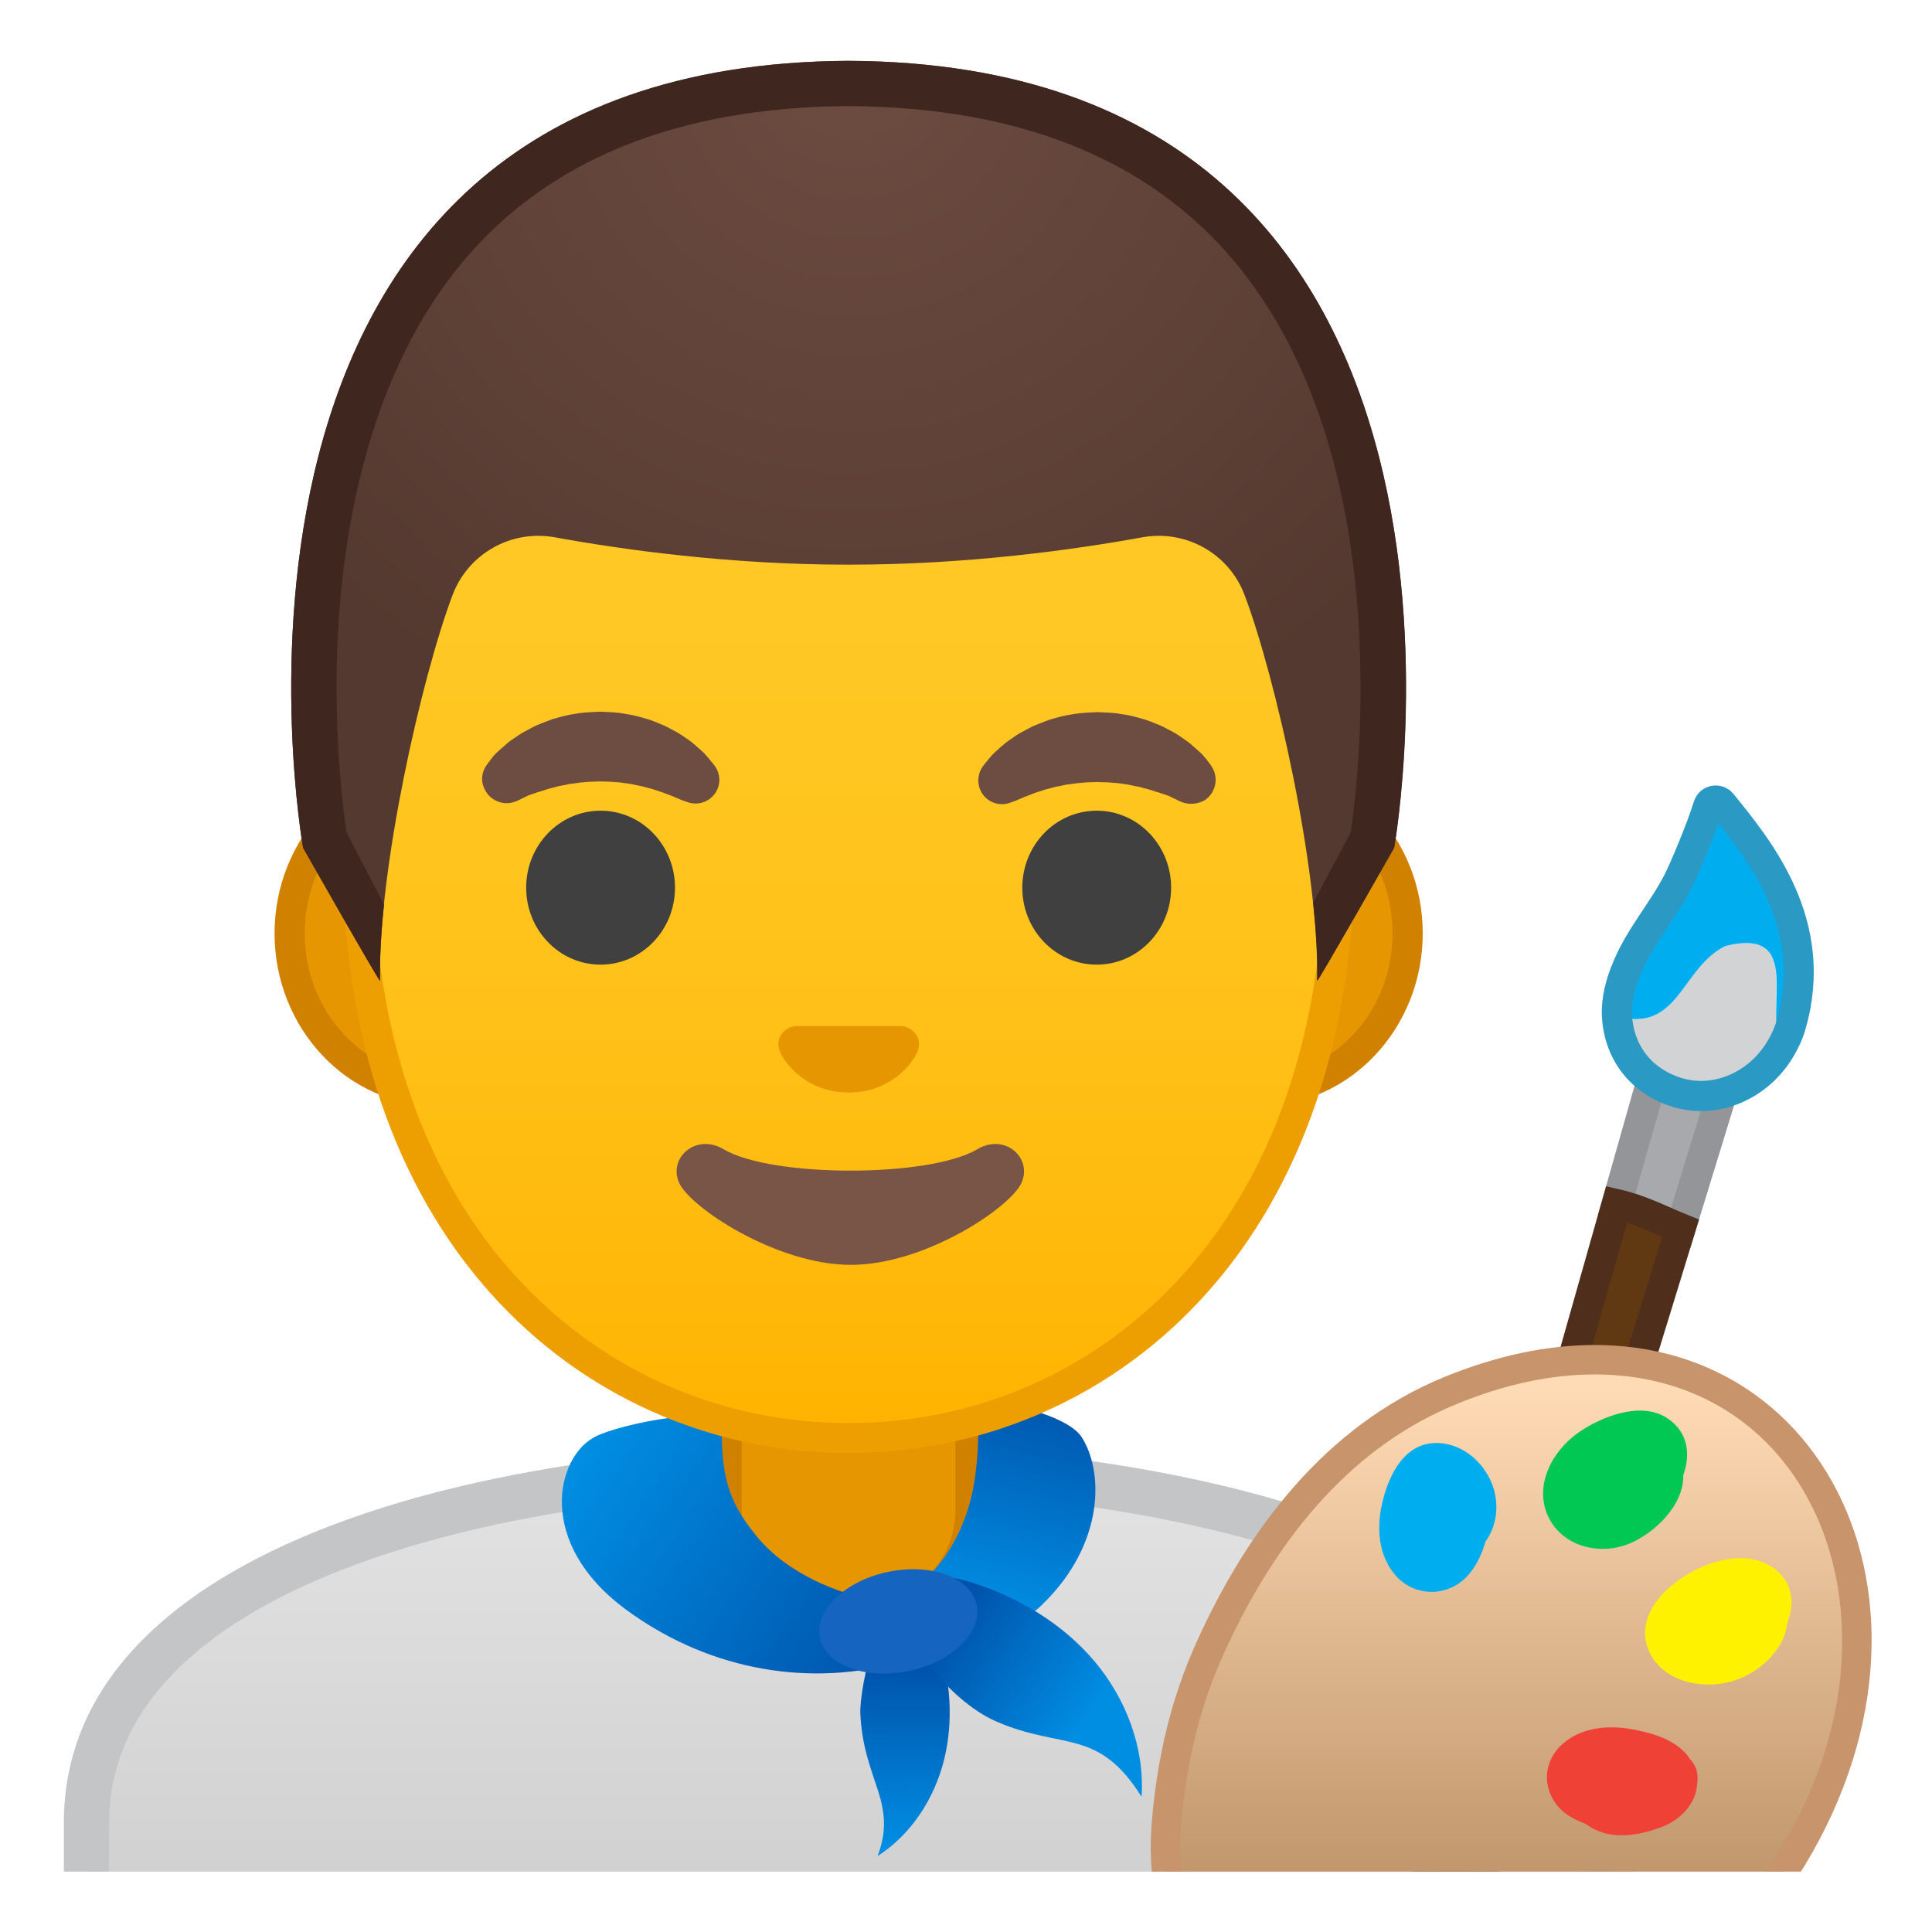 <?xml version="1.0" encoding="UTF-8"?>
<svg width="128" height="128" enable-background="new 0 0 128 128" xmlns="http://www.w3.org/2000/svg" xmlns:xlink="http://www.w3.org/1999/xlink"><defs><rect id="j" x="4" y="4" width="120" height="120"/></defs><clipPath id="a"><use xlink:href="#j"/></clipPath><g clip-path="url(#a)"><linearGradient id="h" x1="56.222" x2="56.222" y1="97.196" y2="136.01" gradientUnits="userSpaceOnUse"><stop stop-color="#E3E3E3" offset=".001"/><stop stop-color="#C9C9C9" offset="1"/></linearGradient><path d="M5.72,136.01v-15.26c0-16.24,25.36-23.53,50.5-23.56h0.13c25.03,0,50.36,8.09,50.36,23.56 v15.26H5.72z" fill="url(#h)"/><path d="m56.36 98.7c12.9 0 25.42 2.19 34.36 6 6.62 2.83 14.51 7.91 14.51 16.05v13.76h-98v-13.76c0-15.2 24.61-22.03 49-22.06l0.13 0.01m0-3h-0.13c-25.49 0.03-52 7.28-52 25.06v16.76h104v-16.76c-0.01-16.76-26.27-25.06-51.87-25.06z" fill="#C3C5C7"/></g><g clip-path="url(#a)"><path d="M55.4,107.23c-4,0-7.26-3.22-7.26-7.17v-8.98H64.3v8.98c0,3.96-3.26,7.17-7.26,7.17H55.4z" fill="#E59600"/><path d="m63.3 92.08v7.98c0 3.4-2.81 6.17-6.26 6.17h-1.64c-3.45 0-6.26-2.77-6.26-6.17v-7.98h14.16m2-2h-18.16v9.98c0 4.51 3.7 8.17 8.26 8.17h1.65c4.56 0 8.26-3.66 8.26-8.17v-9.98h-0.01z" fill="#D18100"/></g><g clip-path="url(#a)"><linearGradient id="g" x1="67.713" x2="64.189" y1="91.644" y2="106.33" gradientUnits="userSpaceOnUse"><stop stop-color="#0053AB" offset="0"/><stop stop-color="#0068BF" offset=".362"/><stop stop-color="#008EE3" offset="1"/></linearGradient><path d="m71.64 95.18c1.45 2.18 1.64 7.04-2.61 11.15-2.49 2.4-6.74 2.73-10.03 2.64-0.67-0.02-1.44-0.16-1.76-0.81-0.36-0.73 0.11-1.68 0.76-2.1s1.42-0.51 2.14-0.75c1.51-0.51 3.9-3.31 4.46-7.45 0.36-2.67 0.13-3.89 0.19-4.74 0.05-0.68 5.75 0.41 6.85 2.06z" fill="url(#g)"/><linearGradient id="f" x1="38.538" x2="59.214" y1="96.322" y2="110.28" gradientUnits="userSpaceOnUse"><stop stop-color="#008EE3" offset=".001"/><stop stop-color="#0053AB" offset="1"/></linearGradient><path d="m41.46 106.63c5.15 3.8 11.58 5.17 17.75 3.6 0.85-0.22 1.86-0.68 1.91-1.56 0.06-1.18-1.55-2.4-2.7-2.57-2.95-0.44-6.33-1.94-8.23-4.25-1.68-2.05-2.43-3.61-2.37-7.37 0.02-1.47-6.69-0.18-8.4 0.71-2.58 1.34-3.94 7.03 2.04 11.44z" fill="url(#f)"/><linearGradient id="e" x1="60.829" x2="60.829" y1="111.52" y2="126.32" gradientTransform="matrix(.812 -.008 -.008 .812 11.441 20.34)" gradientUnits="userSpaceOnUse"><stop stop-color="#0053AB" offset="0"/><stop stop-color="#008EE3" offset="1"/></linearGradient><path d="m57 113.52c0.19 4.44 2.5 5.89 1.14 9.45 2.23-1.42 3.77-3.81 4.41-6.39s0.41-5.3-0.37-7.8c-0.23-0.71-0.52-1.44-1.07-1.93-2.75-2.4-4.18 5-4.11 6.67z" fill="url(#e)"/><linearGradient id="d" x1="62.947" x2="72.22" y1="107.5" y2="113.81" gradientUnits="userSpaceOnUse"><stop stop-color="#0053AB" offset="0"/><stop stop-color="#008EE3" offset="1"/></linearGradient><path d="m66.02 114.06c4.41 1.9 6.73 0.39 9.61 4.98 0.22-3.24-1.03-6.5-3.11-8.97-2.09-2.47-4.96-4.2-8.02-5.19-0.87-0.28-1.81-0.51-2.71-0.3-4.39 1.02 0.27 7.77 4.23 9.48z" fill="url(#d)"/><path d="m64.71 106.35c0.37 1.81-1.66 3.77-4.53 4.36s-5.49-0.4-5.86-2.21 1.66-3.77 4.53-4.36c2.87-0.6 5.49 0.39 5.86 2.21z" fill="#1565C0"/></g><g clip-path="url(#a)"><path d="M28.9,72.26c-5.36,0-9.71-4.67-9.71-10.41s4.36-10.41,9.71-10.41h54.65 c5.36,0,9.71,4.67,9.71,10.41s-4.36,10.41-9.71,10.41H28.9z" fill="#E59600"/><path d="m83.55 52.43c4.8 0 8.71 4.22 8.71 9.41s-3.91 9.41-8.71 9.41h-54.65c-4.8 0-8.71-4.22-8.71-9.41s3.91-9.41 8.71-9.41h54.65m0-2h-54.65c-5.89 0-10.71 5.14-10.71 11.41 0 6.28 4.82 11.41 10.71 11.41h54.65c5.89 0 10.71-5.14 10.71-11.41s-4.82-11.41-10.71-11.41z" fill="#D18100"/><linearGradient id="c" x1="56.222" x2="56.222" y1="94.591" y2="12.825" gradientUnits="userSpaceOnUse"><stop stop-color="#FFB300" offset="0"/><stop stop-color="#FFB809" offset=".102"/><stop stop-color="#FFC21A" offset=".371"/><stop stop-color="#FFC825" offset=".659"/><stop stop-color="#FFCA28" offset="1"/></linearGradient><path d="m56.22 95.27c-15.66 0-32.52-12.14-32.52-38.81 0-12.38 3.56-23.79 10.02-32.13 6.04-7.79 14.25-12.27 22.5-12.27s16.45 4.47 22.5 12.27c6.46 8.33 10.02 19.75 10.02 32.13 0 12.09-3.51 22.19-10.14 29.21-5.86 6.19-13.81 9.6-22.38 9.6z" fill="url(#c)"/><path d="m56.22 13.07c7.94 0 15.85 4.33 21.71 11.88 6.33 8.16 9.81 19.35 9.81 31.52 0 11.83-3.41 21.7-9.87 28.52-5.67 5.99-13.36 9.29-21.65 9.29s-15.98-3.3-21.65-9.29c-6.46-6.82-9.87-16.69-9.87-28.52 0-12.16 3.49-23.35 9.81-31.52 5.86-7.55 13.77-11.88 21.71-11.88m0-2c-17.4 0-33.52 18.61-33.52 45.39 0 26.64 16.61 39.81 33.52 39.81s33.52-13.17 33.52-39.81c0-26.78-16.11-45.39-33.52-45.39z" fill="#ED9E00"/><path d="m32.21 50.73s0.13-0.19 0.38-0.51c0.07-0.08 0.12-0.16 0.22-0.26 0.11-0.11 0.23-0.22 0.37-0.34s0.28-0.24 0.43-0.38c0.15-0.13 0.31-0.23 0.48-0.35 0.17-0.11 0.34-0.24 0.53-0.35 0.19-0.1 0.4-0.21 0.6-0.32 0.21-0.12 0.43-0.21 0.66-0.3s0.47-0.18 0.71-0.27c0.49-0.14 1-0.29 1.54-0.36 0.53-0.1 1.08-0.11 1.63-0.14 0.55 0.03 1.09 0.03 1.63 0.14 0.53 0.07 1.05 0.22 1.54 0.36 0.24 0.08 0.48 0.17 0.71 0.27 0.23 0.09 0.45 0.18 0.66 0.3 0.21 0.11 0.41 0.22 0.6 0.32 0.19 0.11 0.36 0.24 0.53 0.35 0.17 0.12 0.33 0.22 0.47 0.34s0.27 0.24 0.4 0.35c0.12 0.11 0.24 0.21 0.34 0.31s0.18 0.21 0.26 0.29c0.31 0.36 0.46 0.57 0.46 0.57 0.51 0.7 0.35 1.69-0.36 2.19-0.43 0.31-0.96 0.37-1.43 0.21l-0.29-0.1s-0.19-0.07-0.49-0.2c-0.08-0.03-0.15-0.07-0.25-0.11-0.1-0.03-0.19-0.07-0.3-0.11-0.21-0.08-0.44-0.17-0.7-0.25-0.13-0.04-0.26-0.09-0.4-0.13-0.14-0.03-0.28-0.07-0.43-0.11-0.07-0.02-0.15-0.04-0.22-0.06-0.08-0.01-0.15-0.03-0.23-0.04-0.16-0.03-0.31-0.07-0.47-0.1-0.33-0.04-0.66-0.11-1-0.12-0.34-0.04-0.69-0.03-1.03-0.05-0.35 0.02-0.7 0.01-1.03 0.05-0.34 0.02-0.67 0.09-1 0.12-0.16 0.03-0.31 0.07-0.47 0.1-0.08 0.01-0.16 0.03-0.23 0.04-0.07 0.02-0.15 0.04-0.22 0.06-0.15 0.04-0.29 0.07-0.43 0.11s-0.27 0.09-0.4 0.13-0.25 0.08-0.37 0.11c-0.1 0.04-0.2 0.07-0.29 0.1s-0.18 0.06-0.27 0.09c-0.1 0.04-0.2 0.1-0.29 0.14-0.36 0.18-0.57 0.27-0.57 0.27-0.83 0.34-1.77-0.05-2.11-0.87-0.24-0.48-0.16-1.06 0.13-1.49z" fill="#6D4C41"/><ellipse cx="39.79" cy="58.81" rx="4.93" ry="5.1" fill="#404040"/><path d="m78.27 53.13s-0.22-0.09-0.57-0.27c-0.09-0.04-0.19-0.1-0.29-0.14-0.09-0.02-0.18-0.06-0.27-0.09s-0.19-0.07-0.29-0.1c-0.12-0.04-0.24-0.07-0.37-0.11s-0.26-0.09-0.4-0.13-0.28-0.07-0.43-0.11c-0.07-0.02-0.15-0.04-0.22-0.06-0.08-0.01-0.15-0.03-0.23-0.04-0.16-0.03-0.31-0.07-0.47-0.1-0.33-0.04-0.66-0.11-1-0.12-0.34-0.04-0.69-0.03-1.03-0.05-0.35 0.02-0.7 0.01-1.03 0.05-0.34 0.02-0.67 0.09-1 0.12-0.16 0.03-0.31 0.07-0.47 0.1-0.08 0.01-0.16 0.03-0.23 0.04-0.07 0.02-0.15 0.04-0.22 0.06-0.15 0.04-0.29 0.08-0.43 0.11-0.14 0.04-0.27 0.09-0.4 0.13-0.26 0.07-0.49 0.16-0.7 0.25-0.11 0.04-0.2 0.08-0.3 0.11-0.09 0.04-0.17 0.08-0.25 0.11-0.3 0.13-0.49 0.2-0.49 0.2l-0.28 0.1c-0.82 0.29-1.72-0.15-2-0.97-0.17-0.5-0.08-1.03 0.21-1.44 0 0 0.16-0.22 0.46-0.57 0.08-0.09 0.16-0.19 0.26-0.29s0.22-0.2 0.34-0.31 0.26-0.23 0.4-0.35 0.31-0.22 0.47-0.34c0.17-0.12 0.34-0.24 0.53-0.35 0.19-0.1 0.4-0.21 0.6-0.32 0.21-0.12 0.43-0.21 0.66-0.3s0.46-0.18 0.71-0.27c0.49-0.14 1-0.29 1.54-0.36 0.53-0.1 1.08-0.11 1.63-0.14 0.55 0.03 1.09 0.03 1.63 0.14 0.53 0.06 1.05 0.22 1.54 0.36 0.24 0.08 0.48 0.17 0.71 0.27 0.23 0.09 0.45 0.18 0.66 0.3 0.21 0.11 0.41 0.22 0.6 0.32 0.19 0.11 0.36 0.24 0.53 0.35 0.17 0.12 0.32 0.22 0.48 0.35 0.15 0.13 0.3 0.26 0.43 0.38s0.26 0.23 0.37 0.34c0.09 0.1 0.15 0.18 0.22 0.26 0.25 0.31 0.38 0.51 0.38 0.51 0.5 0.74 0.31 1.74-0.43 2.25-0.49 0.28-1.07 0.32-1.56 0.12z" fill="#6D4C41"/><ellipse cx="72.66" cy="58.81" rx="4.93" ry="5.1" fill="#404040"/><path d="m60.08 68.06c-0.11-0.04-0.21-0.07-0.32-0.08h-7.07c-0.11 0.01-0.22 0.04-0.32 0.08-0.64 0.26-0.99 0.92-0.69 1.63s1.71 2.69 4.55 2.69 4.25-1.99 4.55-2.69c0.3-0.71-0.06-1.37-0.7-1.63z" fill="#E59600"/><path d="m64.75 76.14c-3.19 1.89-13.63 1.89-16.81 0-1.83-1.09-3.7 0.58-2.94 2.24 0.75 1.63 6.45 5.42 11.37 5.42s10.55-3.79 11.3-5.42c0.76-1.66-1.09-3.33-2.92-2.24z" fill="#795548"/><defs><path id="b" d="m56.22 4.03h-0.02s-0.01 0-0.02 0c-45.43 0.24-36.12 52.14-36.12 52.14s5.1 8.99 5.1 8.81c-0.03-1.41 0.46-6.89 0.46-6.89l-2.68-2.92s3.89-25.44 6.79-24.91c4.45 0.81 26.54 2 26.57 2 7.83 0 14.92-0.36 19.37-1.17 2.9-0.53 9.64 1.7 10.68 4.45 1.33 3.54 3.13 19.71 3.13 19.71l-2.68 2.83s0.49 5.51 0.46 6.89c0 0.18 5.1-8.81 5.1-8.81s9.3-51.89-36.14-52.13z"/></defs><clipPath><use xlink:href="#b"/></clipPath><radialGradient id="m" cx="56.482" cy="4.274" r="48.85" gradientUnits="userSpaceOnUse"><stop stop-color="#6D4C41" offset="0"/><stop stop-color="#543930" offset="1"/></radialGradient><path d="m56.24 4.03h-0.02s-0.01 0-0.02 0c-45.43 0.24-36.12 52.14-36.12 52.14s5.1 8.99 5.1 8.81c-0.16-7.25 2.74-20.09 4.8-25.55 1.04-2.76 3.9-4.36 6.79-3.83 4.45 0.81 11.55 1.81 19.37 1.81h0.08 0.08c7.83 0 14.92-1 19.37-1.81 2.9-0.53 5.76 1.08 6.79 3.83 2.06 5.47 4.96 18.3 4.8 25.55 0 0.18 5.1-8.81 5.1-8.81s9.32-51.9-36.12-52.14z" fill="url(#m)"/><path d="m56.24 4.03h-0.02s-0.01 0-0.02 0c-45.43 0.24-36.12 52.14-36.12 52.14s5 8.81 5.1 8.81c-0.03-1.48 0.07-3.2 0.26-5.03-0.12-0.29-2.46-4.75-2.48-4.79-0.24-1.6-0.93-6.98-0.55-13.56 0.41-7.04 2.17-16.96 8.22-24.22 5.67-6.8 14.27-10.28 25.56-10.35h0.04c11.32 0.06 19.93 3.54 25.6 10.35 10.8 12.96 8.17 34.32 7.66 37.78-0.02 0.04-2.46 4.58-2.49 4.65 0.2 1.89 0.31 3.65 0.27 5.17 0.09 0 5.1-8.81 5.1-8.81s9.31-51.9-36.13-52.14z" fill="#3F2720"/></g><g clip-path="url(#a)"><path d="m110.12 69.15-3.01 10.63c1.6 0.36 2.97 1.08 4.23 1.6l3.34-10.88-4.56-1.35z" fill="#A7A9AC" stroke="#939598" stroke-miterlimit="10" stroke-width="2"/><path d="m87.86 147.7 2.85 0.84 20.63-67.16c-1.26-0.51-2.62-1.23-4.23-1.6l-19.25 67.92z" fill="#603913" stroke="#4F2F1C" stroke-miterlimit="10" stroke-width="2"/><path d="m114.29 62.68c-2.93 1.47-3.04 5.76-7.17 4.66 0.12 2.18 1.39 4.18 3.87 5 2.62 0.87 5.56-0.4 7.01-2.94-1.2-2.45 1.58-8.04-3.71-6.72z" fill="#D1D3D4"/><path d="m113.15 52.53c0.3 0.38-0.51 2.47-0.68 2.94-0.35 1.02-0.82 2-1.31 2.95-1 1.94-2.46 3.58-3.32 5.6-0.47 1.1-0.77 2.21-0.71 3.32 4.12 1.1 4.23-3.19 7.17-4.66 5.29-1.32 2.51 4.27 3.72 6.73 0.26-0.45 0.49-0.93 0.64-1.46 2.15-7.41-3.17-12.42-5.51-15.42z" fill="#00AEEF"/><path d="m114.07 53.23c-0.26-0.32-0.77-0.22-0.89 0.17-0.48 1.56-1.65 4.32-2.02 5.02-1 1.94-2.46 3.58-3.32 5.6-0.47 1.1-0.77 2.21-0.71 3.32 0.12 2.18 1.39 4.18 3.87 5 2.62 0.87 5.56-0.4 7.01-2.94 0.26-0.45 0.49-0.93 0.64-1.46 1.95-6.71-2.07-11.62-4.58-14.71z" fill="none" stroke="#2A9AC4" stroke-linecap="round" stroke-linejoin="round" stroke-miterlimit="10" stroke-width="2"/><linearGradient id="l" x1="100.12" x2="100.12" y1="91.877" y2="136.72" gradientUnits="userSpaceOnUse"><stop stop-color="#FFDBB5" offset=".002"/><stop stop-color="#A97C50" offset="1"/></linearGradient><path d="m96.71 138.77c-0.62 0-1.18-0.07-1.7-0.21-0.49-0.14-0.62-0.29-0.65-0.33-0.09-0.14-0.11-0.24-0.1-0.36 0.01-0.17 0.08-0.39 0.18-0.64 0.21-0.51 0.57-1.13 1.12-1.93 0.34-0.5 0.7-1.01 1.07-1.51 0.7-0.96 1.81-2.82 1.46-4.48-0.16-0.76-0.62-1.38-1.33-1.79-0.52-0.3-1.11-0.45-1.75-0.45-1.28 0-2.56 0.62-3.59 1.12-0.2 0.1-0.4 0.19-0.59 0.28l-2.47 1.26-0.37 0.2c-1.73 0.94-2.98 1.62-4.93 1.72-0.27 0.01-0.52 0.02-0.74 0.02-0.54 0-0.9-0.04-1.18-0.15-0.71-0.25-1.29-0.7-1.78-1.37-1.12-1.54-1.51-2.88-1.77-4.1-0.39-1.89-0.48-3.65-0.28-5.71 0.41-4.2 1.31-7.74 2.85-11.15 3.86-8.56 9.2-14.29 15.84-17.03 3.33-1.37 6.57-2.07 9.63-2.07 6.9 0 12.71 3.69 15.54 9.86 3.04 6.63 3.05 17.49-6.05 28.08-1.88 2.18-3.14 3.48-4.5 4.62-3.81 3.19-8.12 5.31-12.16 5.96-0.63 0.11-1.21 0.16-1.75 0.16z" fill="url(#l)"/><path d="m105.65 91.06c6.6 0 11.95 3.39 14.66 9.29 2.92 6.36 2.9 16.8-5.9 27.03-1.84 2.14-3.07 3.41-4.39 4.51-3.67 3.08-7.82 5.12-11.69 5.75-0.61 0.1-1.14 0.15-1.62 0.15-0.51 0-0.96-0.05-1.37-0.16 0-0.01 0.01-0.02 0.01-0.02 0.19-0.44 0.52-1.02 1.02-1.76 0.34-0.5 0.69-0.99 1.05-1.49 0.79-1.09 2.06-3.23 1.63-5.25-0.22-1.04-0.84-1.88-1.8-2.43-0.67-0.39-1.42-0.58-2.23-0.58-1.5 0-2.89 0.67-4.01 1.21-0.2 0.1-0.39 0.19-0.57 0.27-0.03 0.01-0.05 0.02-0.07 0.04l-1.29 0.66-1.19 0.61-0.35 0.19c-1.68 0.91-2.78 1.51-4.51 1.6-0.26 0.01-0.48 0.02-0.69 0.02-0.41 0-0.69-0.03-0.86-0.09-0.52-0.18-0.94-0.51-1.32-1.03-1.02-1.39-1.37-2.61-1.6-3.72-0.38-1.81-0.46-3.43-0.27-5.42 0.4-4.09 1.28-7.54 2.77-10.84 3.76-8.32 8.92-13.88 15.33-16.53 3.21-1.34 6.33-2.01 9.26-2.01m0-1.95c-3.07 0-6.43 0.67-10.01 2.14-7.87 3.25-13.02 10.14-16.36 17.53-1.7 3.78-2.55 7.49-2.93 11.46-0.19 1.93-0.16 3.8 0.3 6.01 0.32 1.53 0.81 2.93 1.94 4.47 0.55 0.76 1.27 1.37 2.24 1.72 0.39 0.14 0.85 0.2 1.51 0.2 0.23 0 0.5-0.01 0.79-0.02 2.31-0.12 3.73-0.97 5.69-2.03 0.81-0.41 1.62-0.83 2.43-1.24 1.11-0.51 2.49-1.31 3.77-1.31 0.44 0 0.86 0.09 1.26 0.32 1.83 1.06 0.48 3.59-0.44 4.85-0.37 0.51-0.73 1.02-1.08 1.53-0.48 0.71-0.93 1.44-1.21 2.11-0.13 0.32-0.23 0.63-0.25 0.93-0.03 0.33 0.03 0.65 0.26 0.99 0.24 0.36 0.69 0.58 1.19 0.72 0.64 0.18 1.29 0.25 1.96 0.25 0.64 0 1.29-0.07 1.93-0.17 4.62-0.75 9.04-3.18 12.63-6.18 1.49-1.25 2.81-2.63 4.61-4.73 15.33-17.82 7.28-39.55-10.23-39.55z" fill="#C7946B"/><path d="m99.06 99.04c-0.34-1.76-1.85-3.31-3.67-3.43-2.08-0.14-3.15 1.66-3.67 3.41s-0.55 3.76 0.65 5.25c1.32 1.63 3.72 1.57 5.01-0.04 0.47-0.58 0.82-1.32 1.04-2.1 0.63-0.86 0.85-1.99 0.64-3.09z" fill="#00AEEF"/><path d="m110.43 93.94c-1.73-1.12-4.33-0.09-5.85 0.97-1.71 1.18-2.97 3.48-2.02 5.54 0.93 2.02 3.41 2.62 5.36 1.83 1.71-0.7 3.65-2.57 3.6-4.54 0.49-1.37 0.35-2.87-1.09-3.8z" fill="#00C853"/><path d="m115.59 103.24c-1.69-0.09-3.47 0.7-4.76 1.74-1.41 1.13-2.4 2.84-1.49 4.6 0.84 1.61 2.79 2.18 4.48 1.99 1.59-0.17 3.13-1.09 4-2.43 0.32-0.48 0.54-1.05 0.59-1.62 0.12-0.31 0.22-0.64 0.26-1 0.23-1.89-1.31-3.19-3.08-3.28z" fill="#FFF200"/><path d="m111.98 116.56c-0.81-1.25-2.38-1.71-3.78-1.98-1.62-0.31-3.49-0.16-4.75 1.03-1.48 1.39-1.19 3.58 0.46 4.67 0.34 0.22 0.74 0.41 1.17 0.57 1.48 1.12 3.4 0.8 5.02 0.19 1.25-0.47 2.28-1.57 2.34-2.85 0-0.02 0.01-0.03 0.01-0.05 0.09-0.69-0.11-1.21-0.47-1.58z" fill="#EF4136"/></g><g display="none"><g display="inline"><g opacity=".6"><circle cx="64" cy="64" r="28" fill="none" opacity=".61" stroke="#000" stroke-miterlimit="10" stroke-width=".263"/><line x1="84" x2="84" y2="128" fill="none" opacity=".61" stroke="#000" stroke-miterlimit="10" stroke-width=".25"/><line x1="44" x2="44" y2="128" fill="none" opacity=".61" stroke="#000" stroke-miterlimit="10" stroke-width=".25"/><line x1="64" x2="64" y2="128" fill="none" opacity=".61" stroke="#000" stroke-miterlimit="10" stroke-width=".25"/><line x1="128" y1="64" y2="64" fill="none" opacity=".61" stroke="#000" stroke-miterlimit="10" stroke-width=".25"/><line x1="128" y1="44" y2="44" fill="none" opacity=".61" stroke="#000" stroke-miterlimit="10" stroke-width=".25"/><line x1="128" y1="83.75" y2="83.75" fill="none" opacity=".61" stroke="#000" stroke-miterlimit="10" stroke-width=".25"/><line x1="128" y1="128" fill="none" opacity=".61" stroke="#000" stroke-miterlimit="10" stroke-width=".25"/><line x2="128" y1="128" fill="none" opacity=".61" stroke="#000" stroke-miterlimit="10" stroke-width=".25"/><g opacity=".61"><path d="M64,4.26c32.94,0,59.74,26.8,59.74,59.74S96.94,123.74,64,123.74S4.26,96.94,4.26,64S31.06,4.26,64,4.26 M64,4 C30.86,4,4,30.86,4,64s26.86,60,60,60c33.14,0,60-26.86,60-60S97.14,4,64,4L64,4z"/></g><path d="m107.97 115.97h-87.94c-4.42 0-8.03-3.61-8.03-8.03v-87.91c0-4.42 3.61-8.03 8.03-8.03h87.94c4.42 0 8.03 3.61 8.03 8.03v87.91c0 4.42-3.61 8.03-8.03 8.03z" fill="none" opacity=".61" stroke="#000" stroke-miterlimit="10" stroke-width=".258"/><path d="m100 124h-72c-4.4 0-8-3.6-8-8v-104c0-4.4 3.6-8 8-8h72c4.4 0 8 3.6 8 8v104c0 4.4-3.6 8-8 8z" fill="none" opacity=".61" stroke="#000" stroke-miterlimit="10" stroke-width=".263"/><path d="M113.77,108H14.23 C8.6,108,4,103.4,4,97.77V30.28c0-5.63,4.6-10.23,10.23-10.23h99.54c5.63,0,10.23,4.6,10.23,10.23v67.48 C124,103.4,119.4,108,113.77,108z" fill="none" opacity=".61" stroke="#000" stroke-miterlimit="10" stroke-width=".263"/></g><g opacity=".2"><defs><rect id="i" width="128" height="128" opacity=".2"/></defs><clipPath id="k"><use xlink:href="#i"/></clipPath><g clip-path="url(#k)"><g fill="none" stroke="#000" stroke-miterlimit="10" stroke-width=".25"><line x1="-28" x2="-28" y1="160" y2="-32"/><line x1="-24" x2="-24" y1="160" y2="-32"/><line x1="-20" x2="-20" y1="160" y2="-32"/><line x1="-16" x2="-16" y1="160" y2="-32"/><line x1="-12" x2="-12" y1="160" y2="-32"/><line x1="-8" x2="-8" y1="160" y2="-32"/><line x1="-4" x2="-4" y1="160" y2="-32"/><line y1="160" y2="-32"/><line x1="4" x2="4" y1="160" y2="-32"/><line x1="8" x2="8" y1="160" y2="-32"/><line x1="12" x2="12" y1="160" y2="-32"/><line x1="16" x2="16" y1="160" y2="-32"/><line x1="20" x2="20" y1="160" y2="-32"/><line x1="24" x2="24" y1="160" y2="-32"/><line x1="28" x2="28" y1="160" y2="-32"/><line x1="32" x2="32" y1="160" y2="-32"/><line x1="36" x2="36" y1="160" y2="-32"/><line x1="40" x2="40" y1="160" y2="-32"/><line x1="44" x2="44" y1="160" y2="-32"/><line x1="48" x2="48" y1="160" y2="-32"/><line x1="52" x2="52" y1="160" y2="-32"/><line x1="56" x2="56" y1="160" y2="-32"/><line x1="60" x2="60" y1="160" y2="-32"/><line x1="64" x2="64" y1="160" y2="-32"/><line x1="68" x2="68" y1="160" y2="-32"/><line x1="72" x2="72" y1="160" y2="-32"/><line x1="76" x2="76" y1="160" y2="-32"/><line x1="80" x2="80" y1="160" y2="-32"/><line x1="84" x2="84" y1="160" y2="-32"/><line x1="88" x2="88" y1="160" y2="-32"/><line x1="92" x2="92" y1="160" y2="-32"/><line x1="96" x2="96" y1="160" y2="-32"/><line x1="100" x2="100" y1="160" y2="-32"/><line x1="104" x2="104" y1="160" y2="-32"/><line x1="108" x2="108" y1="160" y2="-32"/><line x1="112" x2="112" y1="160" y2="-32"/><line x1="116" x2="116" y1="160" y2="-32"/><line x1="120" x2="120" y1="160" y2="-32"/><line x1="124" x2="124" y1="160" y2="-32"/><line x1="128" x2="128" y1="160" y2="-32"/><line x1="132" x2="132" y1="160" y2="-32"/><line x1="136" x2="136" y1="160" y2="-32"/><line x1="137" x2="137" y1="166.05" y2="-25.95"/><line x1="144" x2="144" y1="160" y2="-32"/><line x1="148" x2="148" y1="160" y2="-32"/><line x1="152" x2="152" y1="160" y2="-32"/><line x1="156" x2="156" y1="160" y2="-32"/></g><g fill="none" stroke="#000" stroke-miterlimit="10" stroke-width=".25"><line x1="-32" x2="160" y1="-28" y2="-28"/><line x1="-32" x2="160" y1="-24" y2="-24"/><line x1="-32" x2="160" y1="-20" y2="-20"/><line x1="-32" x2="160" y1="-16" y2="-16"/><line x1="-32" x2="160" y1="-12" y2="-12"/><line x1="-32" x2="160" y1="-8" y2="-8"/><line x1="-32" x2="160" y1="-4" y2="-4"/><line x1="-32" x2="160"/><line x1="-32" x2="160" y1="4" y2="4"/><line x1="-32" x2="160" y1="8" y2="8"/><line x1="-32" x2="160" y1="12" y2="12"/><line x1="-32" x2="160" y1="16" y2="16"/><line x1="-32" x2="160" y1="20" y2="20"/><line x1="-32" x2="160" y1="24" y2="24"/><line x1="-32" x2="160" y1="28" y2="28"/><line x1="-32" x2="160" y1="32" y2="32"/><line x1="-32" x2="160" y1="36" y2="36"/><line x1="-32" x2="160" y1="40" y2="40"/><line x1="-32" x2="160" y1="44" y2="44"/><line x1="-32" x2="160" y1="48" y2="48"/><line x1="-32" x2="160" y1="52" y2="52"/><line x1="-32" x2="160" y1="56" y2="56"/><line x1="-32" x2="160" y1="60" y2="60"/><line x1="-32" x2="160" y1="64" y2="64"/><line x1="-32" x2="160" y1="68" y2="68"/><line x1="-32" x2="160" y1="72" y2="72"/><line x1="-32" x2="160" y1="76" y2="76"/><line x1="-32" x2="160" y1="80" y2="80"/><line x1="-32" x2="160" y1="84" y2="84"/><line x1="-32" x2="160" y1="88" y2="88"/><line x1="-32" x2="160" y1="92" y2="92"/><line x1="-32" x2="160" y1="96" y2="96"/><line x1="-32" x2="160" y1="100" y2="100"/><line x1="-32" x2="160" y1="104" y2="104"/><line x1="-32" x2="160" y1="108" y2="108"/><line x1="-32" x2="160" y1="112" y2="112"/><line x1="-32" x2="160" y1="116" y2="116"/><line x1="-32" x2="160" y1="120" y2="120"/><line x1="-32" x2="160" y1="124" y2="124"/><line x1="-32" x2="160" y1="128" y2="128"/><line x1="-32" x2="160" y1="132" y2="132"/><line x1="-32" x2="160" y1="136" y2="136"/><line x1="-32" x2="160" y1="140" y2="140"/><line x1="-32" x2="160" y1="144" y2="144"/><line x1="-32" x2="160" y1="148" y2="148"/><line x1="-32" x2="160" y1="152" y2="152"/><line x1="-32" x2="160" y1="156" y2="156"/></g><path d="m159.75-31.75v191.5h-191.5v-191.5h191.5m0.25-0.25h-192v192h192v-192z"/></g></g><g fill="#F44336"><rect width="4" height="128" opacity=".3"/><rect x="124" width="4" height="128" opacity=".3"/><rect transform="matrix(-1.837e-16 1 -1 -1.837e-16 66 -62)" x="62" y="-58" width="4" height="120" opacity=".3"/><rect transform="matrix(-1.837e-16 1 -1 -1.837e-16 190 62)" x="62" y="66" width="4" height="120" opacity=".3"/></g></g></g></svg>
